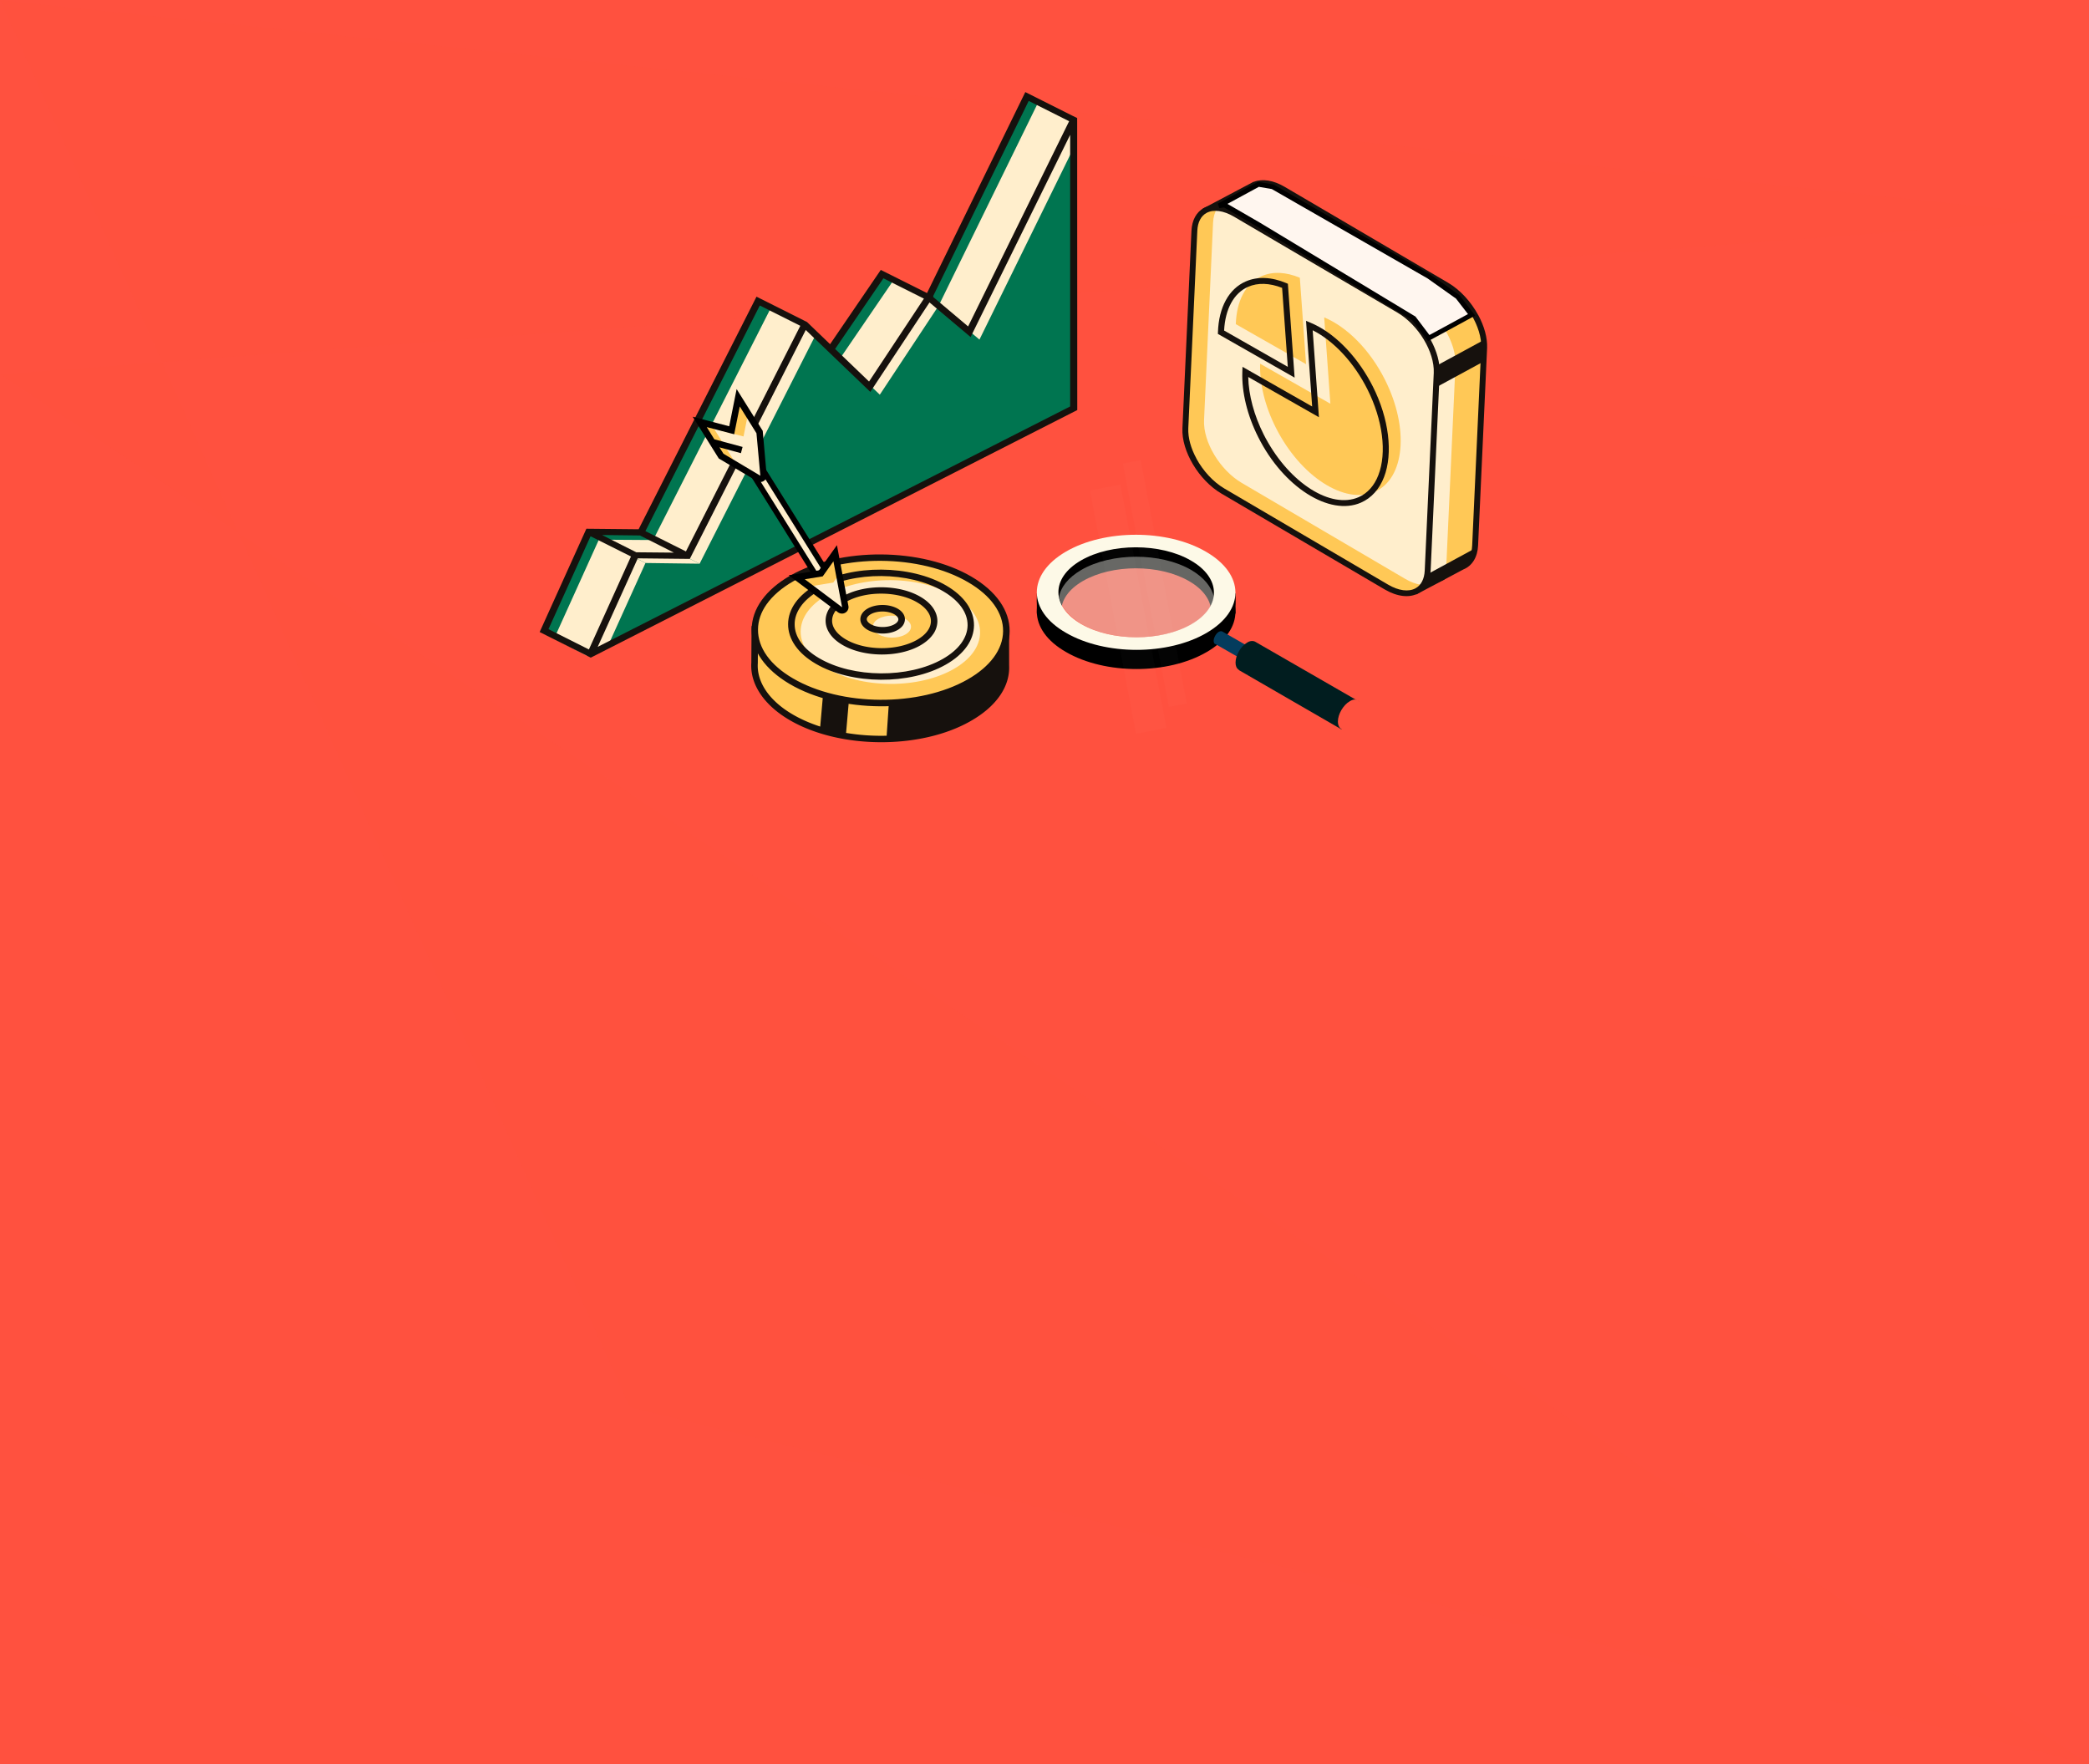 <svg xmlns="http://www.w3.org/2000/svg" width="360" height="304" fill="none" xmlns:v="https://vecta.io/nano"><style><![CDATA[.B{fill:#16110d}.C{fill:#fec}.D{fill:#ffc856}.E{fill:#007550}]]></style><g fill="#ff513f"><path d="M0 0h360v304H0z"/><path d="M0 0L360 37.5L0 64.5L360 304L108.5 242.5L0 0Z" style="mix-blend-mode:screen" opacity=".3"/></g><g class="D"><path d="M251.975 97.68l-8.412 4.393-35.723-65.87 8.167-4.328c.195-.133 0 0 .234-.087 1.282-.508 3.014-.265 4.886.83l28.152 16.525c3.754 2.212 6.66 7.05 6.5 10.83l-1.556 34.044c-.095 1.895-.94 3.16-2.238 3.664z"/><path d="M251.975 97.68l-8.412 4.393-35.723-65.87 8.167-4.328c.195-.133 0 0 .234-.087 1.282-.508 3.014-.265 4.886.83l28.152 16.525c3.754 2.212 6.66 7.05 6.5 10.83l-1.556 34.044c-.084 1.89-.928 3.154-2.238 3.664z"/></g><path d="M254.75 54.295c1.02 1.88 1.6 3.907 1.524 5.683l-1.555 34.044c-.094 2-1.022 3.5-2.533 4.106l-8.14 4.327-36.885-66.437 8.628-4.565c.07-.052.162-.115.3-.128 1.516-.568 3.387-.252 5.302.873l28.152 16.525c2.12 1.243 3.974 3.317 5.197 5.57zM243.784 101.4l8.022-4.18c1.147-.448 1.83-1.598 1.896-3.21l1.556-34.044c.16-3.612-2.643-8.264-6.254-10.392l-28.15-16.525c-1.668-.978-3.242-1.266-4.438-.805-.05.013-.092.037-.14.05l-.033.018-7.712 4.08 35.255 65.01z" class="B"/><path d="M246.03 98.338l1.555-34.044c.175-3.767-2.736-8.617-6.5-10.828l-28.15-16.525c-3.754-2.212-6.938-.94-7.124 2.834l-1.556 34.044c-.174 3.767 2.736 8.617 6.5 10.828l28.15 16.524c3.765 2.206 6.95.934 7.125-2.833z" class="D"/><path d="M249.27 96.913l1.555-34.044c.175-3.767-2.735-8.617-6.5-10.828l-28.15-16.525c-3.755-2.212-6.94-.94-7.125 2.834l-1.555 34.043c-.175 3.767 2.735 8.617 6.5 10.828l28.15 16.525c3.765 2.206 6.95.934 7.125-2.834z" class="C"/><path d="M246.576 58.6c1.02 1.88 1.6 3.907 1.524 5.683l-1.556 34.043c-.08 1.82-.84 3.214-2.14 3.92-1.53.83-3.628.584-5.764-.663l-28.15-16.525c-3.892-2.285-6.91-7.332-6.72-11.254l1.556-34.043c.09-1.825.84-3.214 2.14-3.92 1.53-.83 3.628-.585 5.764.663l28.15 16.525c2.11 1.25 3.974 3.316 5.197 5.57zm-40.407 20.41c1.14 2.1 2.876 4.034 4.87 5.198l28.15 16.524c1.816 1.072 3.543 1.305 4.746.65.954-.518 1.528-1.6 1.592-3.07l1.555-34.043c.16-3.612-2.648-8.274-6.253-10.392l-28.15-16.525c-1.816-1.072-3.548-1.315-4.752-.66-.954.518-1.527 1.6-1.59 3.07l-1.556 34.044c-.067 1.637.455 3.48 1.4 5.204z" class="B"/><path d="M211.154 35.393l-.123-.072-.142.02-.823.118 6.8-3.693 2.446.416 26.92 15.447 4.973 3.525 2.397 3.102-7.384 4.01-2.572-3.405-.068-.04-26.634-16.077-5.79-3.352z" fill="#fff6ef" stroke="#000" stroke-width=".824"/><path d="M247.564 63.017l8.153-4.428.167 3.595-8.143 4.422-.177-3.6zM246.15 98.87l7.73-4.198-.27 1.6-4.85 3.684-4.648 2.04 2.038-3.124z" class="B"/><path d="M229.265 69.572L217.16 62.68c-.106 3.3.766 7.184 2.703 11.015 4.22 8.376 11.846 13.327 17.043 11.056 5.192-2.282 5.983-10.917 1.775-19.298-2.632-5.242-6.6-9.135-10.48-10.76l1.064 14.878z" class="D"/><path d="M236.17 65.82l.412.785c2.78 5.512 3.515 11.502 1.934 15.603-.803 2.09-2.18 3.618-3.97 4.403-5.43 2.385-13.392-2.667-17.708-11.273-1.892-3.748-2.864-7.74-2.745-11.248l.03-.877 12.004 6.838-1.056-14.76.798.333c3.898 1.623 7.7 5.417 10.302 10.197zm-18.005 9.792c4.158 7.67 11.192 12.148 15.97 10.064 1.52-.665 2.703-1.98 3.4-3.798 1.492-3.85.762-9.52-1.893-14.804-2.316-4.607-5.8-8.338-9.427-10.16l1.076 14.98-12.18-6.93c.067 3.125.997 6.6 2.652 9.886.125.255.266.515.4.764z" class="B"/><path d="M212.97 55.86l12.103 6.892-1.07-14.888c-2.33-.98-4.618-1.138-6.567-.28-2.824 1.238-4.34 4.347-4.467 8.277z" class="D"/><path d="M221.943 48.904l1.16 16.17-13.224-7.534.012-.29c.134-4.283 1.882-7.48 4.787-8.747 2.032-.888 4.445-.786 6.99.28l.275.12zm-.017 14.308l-.978-13.606c-2.174-.85-4.187-.914-5.865-.177-2.45 1.075-3.943 3.81-4.13 7.53l10.972 6.255z" class="B"/><g fill="#000"><path d="M207.815 98.38c-6.674-3.89-17.468-3.89-24.14 0s-6.674 10.162.058 13.994c6.73 3.89 17.525 3.89 24.2 0 6.673-3.832 6.615-10.103-.116-13.994zm-2.844 12.3c-5.05 2.962-13.23 2.962-18.28 0-5.048-2.903-5.106-7.665-.058-10.568s13.173-2.903 18.222 0c5.107 2.903 5.165 7.665.116 10.568z"/><path d="M207.815 96.523c-6.674-3.89-17.468-3.89-24.14 0s-6.674 10.162.058 13.994c6.73 3.89 17.525 3.89 24.2 0 6.673-3.832 6.615-10.103-.116-13.994zm-2.844 12.3c-5.05 2.962-13.23 2.962-18.28 0-5.048-2.903-5.106-7.664-.058-10.568s13.173-2.903 18.222 0c5.107 2.904 5.165 7.607.116 10.568z"/><path d="M212.92 102.27h-2.263v3.484h2.263v-3.484zm-31.974 0h-2.263v3.484h2.263v-3.484z"/></g><path d="M207.815 95.07c-6.674-3.89-17.468-3.89-24.14 0s-6.674 10.162.058 13.995c6.73 3.9 17.525 3.9 24.2 0s6.615-10.104-.116-13.995zm-2.496 12.485c-5.223 3.02-13.695 3.02-18.976 0-5.223-3.02-5.28-7.955-.058-10.975s13.695-3.02 18.918 0c5.28 3.02 5.34 7.955.116 10.975z" fill="#fdf9e7"/><path opacity=".46" d="M205.262 98.207c-5.223-3.02-13.696-3.02-18.918 0-2.263 1.336-3.54 2.96-3.83 4.645.3 1.684 1.625 3.368 3.888 4.703 5.28 3.02 13.753 3.02 18.976 0 2.263-1.277 3.482-2.96 3.83-4.645-.406-1.742-1.683-3.368-3.946-4.703z" fill="#deded7"/><path opacity=".017" d="M193.08 83.516l-5.246.993 7.938 41.936 5.246-.993-7.938-41.936zm3.5-4.22l-3.08.583 7.938 41.935 3.08-.583-7.938-41.935z" fill="#fff"/><path d="M218.55 113.362l-7.892-4.53c-.174-.116-.406-.058-.638.058-.464.29-.87.987-.87 1.568 0 .232.116.465.233.523h.058l7.892 4.53 1.334-2.09c-.058 0-.058-.058-.116-.058z" fill="#043c5d"/><path d="M233.93 120.737l-17.64-10.162c-.35-.174-.87-.174-1.393.175-1.103.638-1.973 2.206-1.973 3.426 0 .58.174.987.522 1.22l.116.116 17.584 10.162h.058l3.017-4.704c-.116-.174-.232-.232-.3-.232z" fill="#011d1f"/><path d="M232.594 120.853c-1.103.64-2.032 2.207-2.032 3.484s.93 1.8 2.032 1.162 2.03-2.207 2.03-3.484c-.058-1.336-.93-1.86-2.03-1.162zm-17.7-4.703c.058.058.116.058.116.116l-.058-.058c0-.058 0-.058-.058-.058z" fill="#ff513f"/><g class="E"><path d="M185.03 20.645v49.698l-83.225 42.363 7.684-17.027 9.004.107 20.197-39.868 11.192 10.728 10.174-15.384 7 5.904 17.975-36.52z"/><path d="M101.803 112.706l-8.035-4.017 7.684-17.027 8.035 4.017-7.684 17.027z"/></g><path d="M101.033 112.95l-5.53-2.922 7.7-17.028 8.035 4.017-6.548 14.456-3.66 1.476z" class="C"/><path d="M110.458 91.753l8.035 4.033-9.004-.107-8.035-4.017 9.004.09z" class="E"/><path d="M112.36 93.062l8.203 4.078-9.322-.122-7.868-4.017 8.987.06z" class="C"/><path d="M130.654 51.9l8.035 4.017-20.197 39.868-8.035-4.032L130.654 51.9z" class="E"/><path d="M132.742 53.255l8.035 4.032-20.213 39.853-8.036-4.032 20.214-39.853z" class="C"/><path d="M152.02 47.23l8.035 4.033-10.173 15.384-6.716-6.437 8.854-12.98z" class="E"/><path d="M153.757 48.614l8.035 4.017-10.173 15.384-6.716-6.437 8.854-12.965z" class="C"/><path d="M176.993 16.628l8.035 4.017-17.975 36.52-7-5.904 16.94-34.634z" class="E"/><path d="M178.747 17.982l6.28 3.15v4.337L168.79 58.52l-7-5.904 16.956-34.634z" class="C"/><path d="M185.63 20.767v-.426l-.902-.44-8.035-4.033-16.94 34.634-7.968-3.987-8.737 12.797-3.976-3.82-.668-.335-8.035-4.032-20.314 40.08-9.004-.09L93 108.918l8.804 4.413.484-.243 83.36-42.425-.017-49.896zm-8.352-3.378l6.966 3.5-17.407 35.364-6.03-5.082.066-.107-.066-.03 16.47-33.644zm-33.36 42.744l8.32-12.173 6.983 3.5-9.456 14.29-5.846-5.615zm-12.98-7.487l6.982 3.5-19.712 38.88-6.983-3.5 19.713-38.88zM103.808 92.2l6.482.076L113.698 94l2.44 1.233-6.482-.06-4.778-2.404-1.07-.548zm-2.038.213l1.77.882 5.195 2.602-7.25 16.023-6.966-3.5 7.25-16.008zm1.236 19.052l6.9-15.248 8.42.09h.55l19.98-39.442 11.126 10.667 10.2-15.415 7.083 5.965 17.156-34.847v46.807l-81.405 41.42z" class="B"/><path d="M173.357 114.654l.01-.117-.016-5.885-2.803.09c-.933-.953-2.064-1.86-3.462-2.67-8.435-4.953-22.16-5.044-30.65-.197-1.405.796-2.555 1.685-3.494 2.63l-2.873-.015-.043 5.78c-.224 3.356 1.88 6.754 6.283 9.34 8.435 4.954 22.16 5.045 30.65.198 4.46-2.53 6.58-5.798 6.397-9.153z" class="D"/><path d="M170.78 108.182c-.968-.965-2.122-1.836-3.404-2.6-8.574-5.035-22.58-5.125-31.21-.208a17.31 17.31 0 0 0-3.448 2.55l-3.2-.026-.04 6.304c-.247 3.672 2.148 7.278 6.563 9.865 8.575 5.034 22.58 5.125 31.2.207 2.23-1.264 3.936-2.75 5.06-4.372 1.135-1.634 1.69-3.407 1.602-5.248l-.006-6.596-3.128.114zm-40.185 6.074l.033-5.22 2.547.016.163-.163c.95-.947 2.09-1.8 3.378-2.538 8.328-4.742 21.833-4.65 30.093.2.198.116.384.232.57.36l-13.83 8.777-.75 11.096a36.75 36.75 0 0 1-6.993-.483l.486-5.57-4.458-1.002-.486 5.478c-1.7-.554-3.306-1.25-4.75-2.096-4.03-2.355-6.227-5.577-6.003-8.852z" class="B"/><path d="M167.14 99.86c8.435 4.954 8.387 12.9-.115 17.737-8.502 4.835-22.228 4.744-30.65-.198-8.435-4.953-8.387-12.89.115-17.736 8.5-4.847 22.216-4.756 30.65.198z" class="D"/><path d="M172.332 113.713c-1.136 1.623-2.83 3.108-5.037 4.372-8.64 4.918-22.635 4.827-31.2-.208-4.252-2.505-6.587-5.832-6.562-9.398.025-3.554 2.4-6.86 6.687-9.305 8.64-4.918 22.635-4.827 31.21.208 4.253 2.494 6.588 5.832 6.563 9.398-.007 1.725-.573 3.393-1.65 4.934zm-40.25-9.54c-.95 1.354-1.446 2.812-1.454 4.304-.026 3.147 2.1 6.136 6.013 8.42 8.272 4.85 21.765 4.94 30.093.2 3.926-2.236 6.105-5.202 6.13-8.337.027-3.146-2.1-6.135-6.013-8.42-8.26-4.85-21.765-4.94-30.093-.2-2.056 1.17-3.634 2.55-4.677 4.033z" class="B"/><path d="M168.897 109.017c.033-4.936-6.862-8.983-15.4-9.04s-15.486 3.9-15.518 8.837 6.862 8.984 15.4 9.04 15.486-3.9 15.518-8.837z" class="C"/><path d="M166.637 111.374c-.823 1.18-2.053 2.254-3.644 3.156-6.202 3.536-16.252 3.47-22.416-.15-3.087-1.8-4.78-4.24-4.764-6.84s1.743-5.004 4.856-6.772c6.202-3.536 16.252-3.47 22.416.15 3.087 1.8 4.78 4.24 4.764 6.84-.01 1.27-.424 2.483-1.212 3.616zm-28.69-6.8c-.66.946-1.007 1.95-1.004 2.986-.018 2.18 1.477 4.26 4.215 5.862 5.848 3.434 15.398 3.5 21.298.14 2.753-1.57 4.27-3.636 4.29-5.815s-1.477-4.26-4.215-5.862c-5.85-3.434-15.4-3.5-21.3-.14-1.452.82-2.566 1.778-3.284 2.83z" class="B"/><path d="M158.357 103.32c3.53 2.076 3.504 5.398-.05 7.423s-9.3 1.983-12.83-.082c-3.53-2.076-3.505-5.398.05-7.423s9.3-1.983 12.83.082z" class="D"/><path d="M160.792 109.304c-.498.724-1.253 1.378-2.217 1.93-3.705 2.107-9.707 2.065-13.388-.093-1.888-1.102-2.915-2.602-2.908-4.2s1.062-3.09 2.967-4.18c3.705-2.108 9.707-2.077 13.388.092 1.888 1.102 2.915 2.603 2.908 4.21a3.95 3.95 0 0 1-.75 2.251zm-16.842-3.987c-.36.514-.544 1.062-.554 1.62-.01 1.19.832 2.34 2.358 3.245 3.367 1.984 8.88 2.016 12.272.084 1.545-.878 2.39-2.023 2.4-3.21s-.832-2.352-2.358-3.245c-3.367-1.984-8.88-2.016-12.272-.084-.813.47-1.44 1.006-1.845 1.6z" class="B"/><path d="M156.038 106.66c1.282.754 1.273 1.955-.016 2.68-1.29.738-3.36.72-4.64-.034s-1.273-1.954.016-2.68 3.36-.708 4.64.034z" class="C"/><path d="M155.61 107.756c-.208.303-.522.572-.917.806-1.463.83-3.743.814-5.2-.033-.793-.464-1.236-1.115-1.227-1.838.01-.7.45-1.364 1.252-1.82 1.463-.83 3.743-.814 5.2.033.793.464 1.236 1.115 1.227 1.838a1.89 1.89 0 0 1-.335 1.015zm-6.1-1.44c-.093.13-.14.257-.14.385.001.29.246.605.677.86 1.107.65 2.968.656 4.083.024.442-.246.685-.56.684-.853s-.245-.605-.677-.86c-1.106-.65-2.967-.657-4.082-.024-.244.14-.43.304-.546.467z" class="B"/><path d="M125.572 74.917l15.183 24.313 1.45-.908-15.183-24.314-1.45.91z" class="C"/><path d="M142.978 98.502L140.585 100l-15.77-25.257 2.392-1.498 15.77 25.257zm-2.234-.04l.848-.364L127 74.737l-.848.364 14.59 23.36z" fill="#000"/><path d="M145.657 104.496l-1.723-9.178-2.468 3.468-4.163.687 7.448 5.585c.42.314 1.012-.05.906-.562z" class="D"/><path d="M143.6 100.388l-4.163.687 5.63 4.227c.197-.117.662-.35.615-.62l-.97-5.848-1.112 1.553z" class="C"/><path d="M146.227 104.717c-.034.35-.22.664-.532.852-.395.245-.895.223-1.28-.055l-8.497-6.375 5.22-.853 3.094-4.343 1.97 10.46c.024.105.036.2.024.315zm-7.54-4.898l6.4 4.807.024-.01-1.487-7.886-1.843 2.592-3.093.498z" fill="#000"/><path d="M120.598 72.715l3.68 5.898 6.466 3.852c.384.232.86-.072.813-.515l-.66-7.48-3.68-5.898-1.113 5.585-5.506-1.442z" class="D"/><path d="M131.108 74.913l-2.208-3.548-.77 3.848-5.075-1.315 3.68 5.898 4.847 3.017c.117-.105.198-.245.185-.432l-.66-7.468z" class="C"/><path d="M125.67 73.46l-6.297-1.65 4.498 7.2 6.582 3.9c.36.21.792.208 1.152-.015.3-.187.475-.49.51-.83a.55.55 0 0 0 0-.198l-.672-7.62-4.498-7.2-1.274 6.4zm4.69 1.176l.67 7.34-6.35-3.782-.7-1.105 3.702 1.004.288-1.073-4.866-1.315-1.308-2.106 4.726 1.234.964-4.792 2.862 4.596z" fill="#000"/></svg>